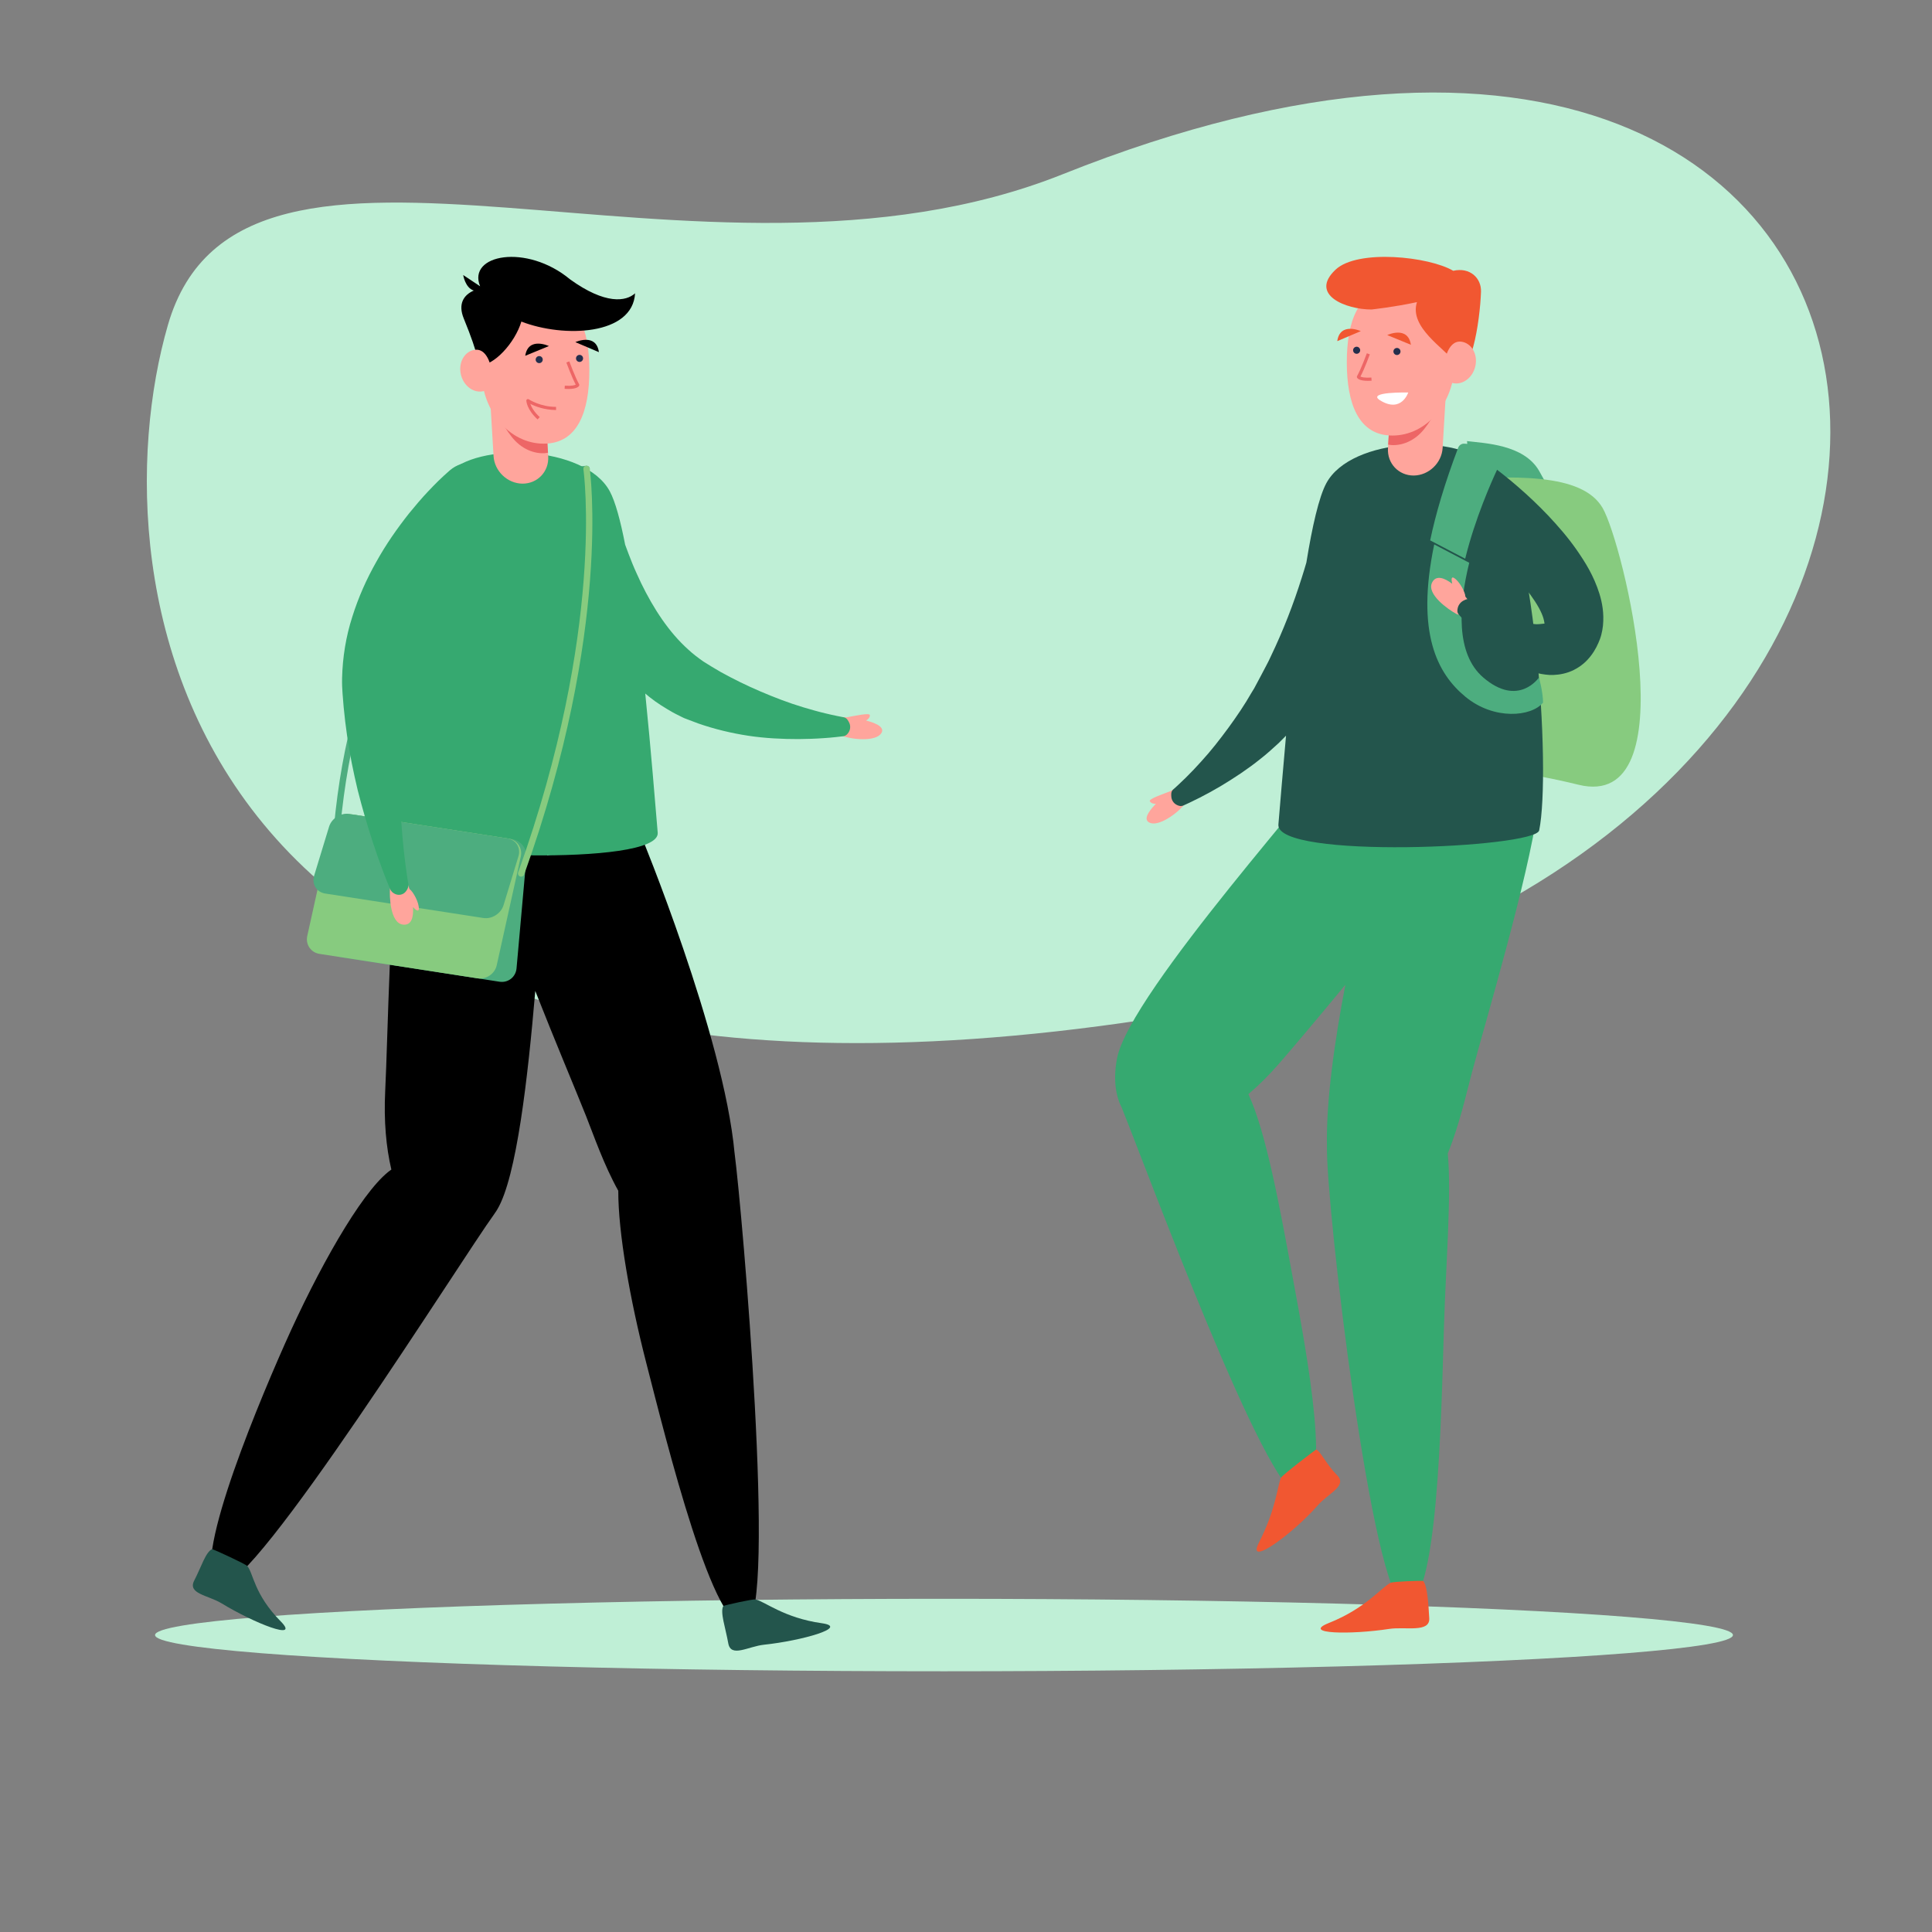<?xml version="1.0" encoding="utf-8"?>
<!-- Generator: Adobe Illustrator 24.3.0, SVG Export Plug-In . SVG Version: 6.00 Build 0)  -->
<svg version="1.1" id="Livello_1" xmlns="http://www.w3.org/2000/svg" xmlns:xlink="http://www.w3.org/1999/xlink" x="0px" y="0px"
	 viewBox="0 0 864 864" style="enable-background:new 0 0 864 864;" xml:space="preserve">
<rect x="0" y="0" width="864" height="864" fill="#808080" stroke="none"/>
<style type="text/css">
	.st0{fill:#BFEFD6;}
	.st1{fill:#4DAD7F;}
	.st2{fill:#FFA59C;}
	.st3{fill:#36A970;}
	.st4{fill:#87CB7F;}
	.st5{fill:#ED6666;}
	.st6{fill:#232E4C;}
	.st7{fill:#23554C;}
	.st8{fill:#F15731;}
	.st9{fill:#FFFFFF;}
</style>
<g id="Background_1_">
</g>
<ellipse class="st0" cx="422.16" cy="731.2" rx="352.82" ry="16.21"/>
<g>
	<path class="st0" d="M475.29,77.9C312.68,142.85,108.35,30.4,75.1,145.31c-33.26,114.91,1.43,376.54,436.88,310.7
		C947.43,390.17,904.41-93.47,475.29,77.9z"/>
</g>
<g>
	<path class="st1" d="M150.71,371.75c-0.04,0-0.09,0-0.13-0.01c-0.78-0.07-1.35-0.76-1.28-1.54c7.38-80.07,37.6-119.81,61.66-139.06
		c26.18-20.94,50.26-22.79,51.28-22.86c0.79-0.03,1.46,0.54,1.51,1.32s-0.54,1.46-1.32,1.51c-0.24,0.02-24.35,1.9-49.84,22.37
		c-23.56,18.91-53.18,58.03-60.46,136.98C152.05,371.19,151.43,371.75,150.71,371.75z"/>
	<g>
		<path class="st2" d="M387.31,322.22c1.07-0.66,1.77-1.46,1.69-2.41c-0.09-1.13-6.51,0.27-10.39,0.99c-0.57-0.05-1.1-0.08-1.57-0.1
			c0,0-5.53,5.59-1.85,7.73c3.69,2.13,15.28,3.52,18.51,0C396.33,325.56,392.31,323.49,387.31,322.22z"/>
	</g>
	<g>
		<path d="M328.51,515.68c0-0.01,0-0.02-0.01-0.03c-4.85-52.79-42.21-143-42.21-143l-41.68,9.93c0.29-1.73,0.58-2.69,0.87-2.68
			l-66.58-10.72c-4.48,30.9-5.46,94.96-6.63,118.61c-0.67,13.54,0.42,25.38,2.75,35.24c-0.45,0.33-0.9,0.64-1.34,1
			c-12.61,10.09-31.67,44.06-46.27,76.93c-14.59,32.87-44.34,105.22-28.66,107.93c14.87,2.57,107.65-145.85,122.28-165.95
			c0.16-0.22,0.28-0.43,0.42-0.65c0.14-0.2,0.28-0.38,0.42-0.58c0.16-0.24,0.31-0.51,0.47-0.77c0,0,0-0.01,0.01-0.01
			c8.71-14.46,13.73-59.13,17.03-97.77c8.83,22.46,18.08,44.3,22.68,55.87c3.41,8.57,7.98,21.9,14.44,33.48
			c-0.05,18.79,5.28,48.85,12.45,76.73c8.97,34.87,30.81,123.93,44.99,117.13C347.38,719.92,331.95,541.91,328.51,515.68z"/>
	</g>
	<g>
		<path class="st3" d="M379.64,322.94l-0.25-0.46c-0.82-1.47-1.67-1.68-2.52-1.8l-2.55-0.5c-1.7-0.36-3.4-0.72-5.09-1.14
			c-3.38-0.79-6.72-1.76-10.02-2.74c-6.6-1.98-12.99-4.46-19.15-7.09c-6.16-2.63-12.06-5.54-17.69-8.65l-4.13-2.44l-3.68-2.28
			c-2.33-1.65-4.62-3.35-6.75-5.34c-8.65-7.75-15.52-18.27-21.08-29.69c-1.33-2.9-2.72-5.79-3.93-8.78
			c-1.13-2.78-2.19-5.6-3.23-8.44c-2.1-10.79-4.4-19.29-6.87-23.88c-11.21-20.78-59.93-22.2-72.63-7.59
			C179.23,236.1,172.14,348.7,177.51,375c1.61,7.89,117.96,13.03,116.62-2.63c-1.08-12.51-2.96-36.61-5.57-62.22
			c0.61,0.5,1.19,1.03,1.82,1.51c3.27,2.63,6.91,4.88,10.6,6.98c0.93,0.52,1.9,0.98,2.85,1.46c0.95,0.44,1.93,1.03,2.84,1.32
			l5.52,2.09c7.39,2.58,14.92,4.37,22.45,5.52c7.54,1.14,15.1,1.5,22.56,1.49c3.74-0.04,7.45-0.15,11.16-0.42
			c1.85-0.11,3.7-0.29,5.54-0.48l2.77-0.32c0.93-0.07,1.85-0.26,2.81-1.75C380.36,326.21,380.47,324.44,379.64,322.94z"/>
	</g>
	<g>
		<g>
			<path class="st1" d="M223.37,439.03l-70.72-10.94c-3.85-0.6-6.72-4.27-6.37-8.16l4.43-49.61c0.35-3.89,3.78-6.59,7.63-5.99
				l70.72,10.94c3.85,0.6,6.72,4.27,6.37,8.16L231,433.05C230.66,436.94,227.22,439.63,223.37,439.03z"/>
		</g>
		<g>
			<path class="st4" d="M142.88,426.58l70.72,10.94c3.85,0.6,7.69-2.04,8.54-5.85l10.77-48.63c0.84-3.81-1.61-7.42-5.47-8.02
				l-70.72-10.94c-3.85-0.6-7.69,2.04-8.54,5.85l-10.77,48.63C136.57,422.38,139.03,425.98,142.88,426.58z"/>
		</g>
		<g>
			<path class="st1" d="M145.43,399.59l70.72,10.94c3.85,0.6,7.92-2,9.05-5.77l6.67-21.88c1.12-3.77-1.11-7.34-4.96-7.94
				l-70.72-10.94c-3.85-0.6-7.92,2-9.05,5.77l-6.67,21.88C139.35,395.42,141.58,398.99,145.43,399.59z"/>
		</g>
	</g>
	<g>
		<path class="st2" d="M245.16,204.13c0.4,6.73-4.77,12.19-11.51,12.16c-6.73-0.06-12.53-5.6-12.93-12.33l-1.33-22.39
			c-0.06-0.91,0.03-1.82,0.2-2.67c0.94-5.37,5.51-9.38,11.28-9.32c3.38,0.03,6.51,1.45,8.87,3.66c2.33,2.24,3.89,5.29,4.09,8.67
			l1.25,20.57L245.16,204.13z"/>
	</g>
	<g>
		<path class="st5" d="M245.07,202.48c-3.76,0.74-9.76-0.25-14.73-5.39c-3.92-4.04-9.08-13.39-10.76-18.19
			c0.94-5.37,5.51-9.38,11.28-9.32c3.38,0.03,6.51,1.45,8.87,3.66c2.33,2.24,3.89,5.29,4.09,8.67L245.07,202.48z"/>
	</g>
	<g>
		<path class="st2" d="M263.56,165.65c0,18.09-5.01,32.76-20.39,32.76s-27.85-14.67-27.85-32.76s12.47-32.76,27.85-32.76
			S263.56,147.56,263.56,165.65z"/>
	</g>
	<g>
		<path d="M254.94,124.93c-19.49-16.19-46.06-11.1-40.23,3.1l-7.57-5.04c0,0,0.89,5.74,4.74,6.95c-4.5,1.94-7.16,5.96-4.48,12.5
			c7.1,17.29,6.63,20.96,6.63,20.96c6.69,0.45,16.27-10.06,19.13-19.59c19.04,7.38,49.79,6.15,50.85-12.65
			C279.99,134.87,270.71,136.31,254.94,124.93z"/>
	</g>
	<g>
		<path class="st2" d="M219.66,164.23c1.34,5.05,1.04,9.52-3.26,10.66c-4.3,1.14-8.87-2.03-10.21-7.08
			c-1.34-5.05,1.05-10.08,5.34-11.22C215.83,155.45,218.31,159.17,219.66,164.23z"/>
	</g>
	<g>
		<path class="st6" d="M239.59,160.48c-0.19,0.85,0.35,1.69,1.21,1.88c0.85,0.19,1.69-0.35,1.88-1.21c0.19-0.85-0.35-1.69-1.21-1.88
			C240.62,159.09,239.78,159.63,239.59,160.48z"/>
	</g>
	<g>
		<path class="st6" d="M257.63,159.94c-0.19,0.85,0.35,1.69,1.21,1.88c0.85,0.19,1.69-0.35,1.88-1.21c0.19-0.85-0.35-1.69-1.21-1.88
			C258.66,158.55,257.82,159.09,257.63,159.94z"/>
	</g>
	<g>
		<path d="M245.48,154.76l-10.59,4.35C236.23,150.4,245.48,154.76,245.48,154.76z"/>
	</g>
	<g>
		<path d="M257.3,153l10.53,4.48C266.61,148.75,257.3,153,257.3,153z"/>
	</g>
	<path class="st5" d="M254.16,173.95c-0.5,0-1.06-0.02-1.67-0.06l0.1-1.42c3.08,0.21,4.38-0.19,4.88-0.46
		c-1.79-3.38-4.09-9.63-4.2-9.91l1.33-0.49c0.03,0.07,2.61,7.1,4.38,10.21c0.11,0.19,0.12,0.43,0.04,0.63
		C258.85,172.83,258.04,173.95,254.16,173.95z"/>
	<path class="st5" d="M240.41,187.57c-4.82-4.4-5.03-8.22-5.03-8.38c-0.01-0.27,0.13-0.52,0.37-0.65c0.23-0.13,0.53-0.11,0.75,0.04
		c0.05,0.03,5.09,3.4,12.17,3.37l0.01,1.42c-5.31-0.04-9.44-1.68-11.52-2.76c0.48,1.37,1.61,3.54,4.21,5.91L240.41,187.57z"/>
	<g>
		<path class="st7" d="M323.49,718.18c-1.6,2.68,0.99,9.84,2.19,16.68c1.17,6.62,8.89,1.41,16.04,0.66
			c16.65-1.76,38.4-7.85,25.78-9.61c-16.96-2.37-25.6-9.83-29.62-10.62C336.7,715.01,324.4,717.8,323.49,718.18z"/>
	</g>
	<g>
		<path class="st7" d="M94.91,692.77c-2.89,1.16-4.86,7.9-8.05,14.06c-3.09,5.97,6.21,6.51,12.35,10.26
			c14.3,8.71,35.28,17.06,26.33,8c-12.04-12.18-12.24-21.68-14.95-24.75C109.81,699.41,95.87,693.03,94.91,692.77z"/>
	</g>
	<g>
		<path class="st2" d="M183.12,397.57L183.12,397.57c-0.29-0.93-0.6-1.78-0.9-2.48c0,0-7.41-2.64-7.78,1.61s0.06,16.03,5.71,16.78
			c3.89,0.51,4.85-3.33,4.54-7.82c1.36,1.43,2.52,2.17,2.61,0.86C187.49,403.68,184.76,398.71,183.12,397.57z"/>
	</g>
	<g>
		<path class="st3" d="M220.29,231.34l-1.65,1.77l-1.83,2c-1.23,1.35-2.45,2.73-3.65,4.13c-2.4,2.81-4.78,5.65-7.03,8.58
			c-4.54,5.83-8.74,11.88-12.47,18.07c-7.38,12.4-12.9,25.55-14.27,38.72c-0.27,3.03-0.43,7.23-0.62,11.01
			c-0.1,3.86-0.25,7.74-0.3,11.62c-0.1,7.77-0.03,15.59,0.18,23.46c0.19,7.87,0.65,15.76,1.35,23.66c0.33,3.95,0.78,7.89,1.27,11.84
			c0.26,1.97,0.52,3.94,0.82,5.9l0.46,2.93c0.16,0.97,0.12,2.01-0.8,3.29l-0.18,0.25c-1.08,1.49-3.02,1.99-4.65,1.32
			c-1.53-0.63-2.14-1.52-2.54-2.48l-1.17-2.87c-0.78-1.91-1.5-3.83-2.23-5.76c-1.43-3.86-2.82-7.74-4.1-11.65
			c-2.58-7.83-4.89-15.77-6.93-23.82c-1.92-8.06-3.6-16.22-4.76-24.48c-0.59-4.13-1.1-8.28-1.49-12.44
			c-0.3-4.25-0.83-8.09-0.72-13.08c0.22-9.46,1.76-18.77,4.56-27.45c2.72-8.72,6.4-16.94,10.76-24.63c4.28-7.74,9.3-14.9,14.68-21.7
			c2.74-3.36,5.53-6.67,8.52-9.82c1.49-1.58,3-3.14,4.57-4.68l2.41-2.28c0.86-0.8,1.57-1.44,2.69-2.41
			c5.94-5.13,14.91-4.47,20.03,1.47c4.77,5.53,4.53,13.69-0.33,18.93L220.29,231.34z"/>
	</g>
	<path class="st4" d="M233.07,392.04c-0.16,0-0.32-0.03-0.48-0.08c-0.74-0.27-1.12-1.08-0.86-1.82
		c39.08-108.91,29.28-179.54,29.18-180.24c-0.11-0.78,0.42-1.5,1.2-1.61c0.75-0.11,1.5,0.42,1.61,1.2
		c0.11,0.71,10.03,71.97-29.31,181.62C234.2,391.68,233.66,392.04,233.07,392.04z"/>
</g>
<path class="st1" d="M656.06,197.26c7.85,0.98,25.33,1.47,32.19,13.23c6.86,11.76,11.76,24.5,8.66,24.82
	c-3.1,0.33-37.73-4.25-37.73-4.25L656.06,197.26z"/>
<g>
	<path class="st4" d="M641.98,215.01c35.17-2.57,65.55-3.54,74.7,12.13c9.15,15.67,38.54,135.89-10.78,123.8
		c-49.32-12.09-56.42-2.2-59.57-33.28C643.18,286.59,641.98,215.01,641.98,215.01z"/>
</g>
<g>
	<path class="st3" d="M687.69,361.73l-60.14,1.65l-32.87-22.8c2.55,2.38-89.73,103.07-95.19,132.96c-0.99,5.4-1.02,10.19-0.29,14.36
		c0.03,0.18,0.06,0.36,0.1,0.54c0.12,0.63,0.26,1.25,0.42,1.85c0,0.01,0.01,0.02,0.01,0.03c0.47,1.77,1.1,3.41,1.87,4.9
		c12.04,30.04,64.54,172.27,79.11,173.21c15.89,1.02,3.84-62.22-2.68-97.59c-5.62-30.5-11.8-64.55-19.74-81.53
		c4.44-3.78,8.94-8.19,13.43-13.34c6.37-7.31,17.62-20.64,29.93-35.57c-4.84,25.31-8.65,52.1-8.23,72.26c0,0.01,0,0.02,0,0.03
		c-0.49,26.23,20.35,202.18,34.58,204.93c15.01,2.9,16.49-83.38,17.75-124.33c0.89-28.88,3.43-59.23,1.7-77.44
		c5.27-12.95,8.39-27.18,10.86-36.42C664.57,456.01,683.44,392.8,687.69,361.73z"/>
</g>
<g>
	<path class="st8" d="M588.58,648.23c2.07,0.86,4.49,6.58,9.38,11.5c4.74,4.76-3.95,8.08-8.68,13.5
		c-11.01,12.61-32.14,28.07-26.33,16.73c7.81-15.24,8.26-25.38,9.93-29.11C573.33,659.72,587.74,648.76,588.58,648.23z"/>
</g>
<g>
	<path class="st2" d="M524.9,352.86c-5.01,3.29-16.69,13.38-10.23,15.25c4.59,1.33,13.78-5.86,15.82-9.6
		C532.53,354.77,524.9,352.86,524.9,352.86z"/>
</g>
<g>
	<path class="st2" d="M524.32,353.48c-3.54,1.38-10.66,3.74-10.12,4.82c1.4,2.78,9.04-0.04,10.66-1.22
		C526.48,355.91,524.32,353.48,524.32,353.48z"/>
</g>
<g>
	<path class="st7" d="M665.78,208.49c-12.7-14.61-61.42-13.19-72.63,7.59c-3.31,6.13-6.3,19.26-8.94,35.52
		c-0.64,2.17-1.28,4.35-1.98,6.5c-3.82,12.18-8.43,24.01-13.86,35.32c-1.28,2.89-2.85,5.55-4.26,8.36l-2.15,4.03l-1.08,2.02
		l-1.2,1.96c-3.04,5.34-6.58,10.54-10.34,15.7c-3.78,5.14-7.78,10.29-12.21,15.12c-2.19,2.44-4.46,4.83-6.81,7.15
		c-1.17,1.16-2.37,2.3-3.58,3.42l-1.83,1.66c-0.64,0.5-1.18,1.16-1.12,2.76l0.02,0.53c0.06,1.6,0.98,3.12,2.52,3.86
		c1.51,0.73,2.4,0.5,3.18,0.1l2.41-1.11c1.6-0.75,3.18-1.53,4.75-2.33c3.14-1.6,6.23-3.31,9.28-5.12
		c6.07-3.65,12.06-7.59,17.69-12.12c2.87-2.21,5.52-4.68,8.23-7.14c1.1-1.08,2.18-2.17,3.25-3.27c-1.51,16.6-2.66,30.99-3.41,39.72
		c-1.35,15.66,115,10.52,116.62,2.63C693.72,345.07,686.62,232.47,665.78,208.49z"/>
</g>
<g>
	<path class="st1" d="M688.22,302.99c0,0-9.15,13.5-24.89,0c-12.35-10.6-11.06-31.84-6.28-51.32l-15.66-8.2
		c-8.28,39.68,1.43,57.8,13.94,68.12c12.85,10.61,29.62,8.93,34.74,2.61C689.97,308.98,688.22,302.99,688.22,302.99z"/>
</g>
<g>
	<path class="st2" d="M620.71,200.5c-0.4,6.73,4.77,12.19,11.51,12.16c6.73-0.06,12.53-5.6,12.93-12.33l1.33-22.39
		c0.06-0.91-0.03-1.82-0.2-2.67c-0.94-5.37-5.51-9.38-11.28-9.32c-3.38,0.03-6.51,1.45-8.87,3.66c-2.33,2.24-3.89,5.29-4.09,8.67
		l-1.25,20.57L620.71,200.5z"/>
</g>
<g>
	<path class="st5" d="M620.79,198.85c3.76,0.74,9.76-0.25,14.73-5.39c3.92-4.04,9.08-13.39,10.76-18.19
		c-0.94-5.37-5.51-9.38-11.28-9.32c-3.38,0.03-6.51,1.45-8.87,3.66c-2.33,2.24-3.89,5.29-4.09,8.67L620.79,198.85z"/>
</g>
<g>
	<path class="st2" d="M602.3,162.02c0,18.09,5.01,32.76,20.39,32.76s27.85-14.67,27.85-32.76s-12.47-32.76-27.85-32.76
		C607.31,129.26,602.3,143.92,602.3,162.02z"/>
</g>
<g>
	<path class="st8" d="M649.89,121.1c-10.78-6.39-42.78-9.81-52.64-0.49c-11.92,11.27,4.74,17.8,16.08,17.8c0,0,10.21-1.1,20.34-3.3
		c-3.64,11.33,12.44,20.63,16.88,26.9c6.96,9.83,11.33-18.21,11.76-31.6C662.5,124.43,657.43,119.38,649.89,121.1z"/>
</g>
<g>
	<path class="st2" d="M646.21,160.6c-1.34,5.05-1.04,9.52,3.26,10.66c4.3,1.14,8.87-2.03,10.21-7.08
		c1.34-5.05-1.05-10.08-5.34-11.22C650.04,151.82,647.55,155.54,646.21,160.6z"/>
</g>
<g>
	<path class="st6" d="M626.27,156.85c0.19,0.85-0.35,1.69-1.21,1.88c-0.85,0.19-1.69-0.35-1.88-1.21c-0.19-0.85,0.35-1.69,1.21-1.88
		C625.24,155.46,626.08,156,626.27,156.85z"/>
</g>
<g>
	<path class="st6" d="M608.24,156.3c0.19,0.85-0.35,1.69-1.21,1.88c-0.85,0.19-1.69-0.35-1.88-1.21c-0.19-0.85,0.35-1.69,1.21-1.88
		C607.21,154.91,608.05,155.45,608.24,156.3z"/>
</g>
<g>
	<path class="st8" d="M620.38,149.84l10.58,4.35C629.63,145.48,620.38,149.84,620.38,149.84z"/>
</g>
<g>
	<path class="st8" d="M608.56,148.08l-10.53,4.48C599.26,143.83,608.56,148.08,608.56,148.08z"/>
</g>
<path class="st5" d="M611.7,170.31c-3.88,0-4.69-1.12-4.85-1.49c-0.09-0.2-0.07-0.44,0.04-0.63c1.77-3.11,4.35-10.14,4.38-10.21
	l1.33,0.49c-0.1,0.28-2.41,6.55-4.21,9.93c0.47,0.23,1.76,0.65,4.89,0.44l0.1,1.42C612.76,170.29,612.21,170.31,611.7,170.31z"/>
<path class="st9" d="M617.19,179.03c-6.36-3.94,12.58-3.5,12.58-3.5S626.72,184.93,617.19,179.03z"/>
<g>
	<path class="st8" d="M636.42,706.98c1.91,2.17,2.34,9.84,2.75,16.66c0.4,6.7-10.68,3.7-17.95,4.82c-16.93,2.6-39.47,2.34-27-2.63
		c16.78-6.67,23.78-16.22,27.73-18.02C623.11,707.25,635.45,706.85,636.42,706.98z"/>
</g>
<g>
	<path class="st2" d="M655.33,266.81L655.33,266.81c-0.05-1.99-2.71-7.01-5.18-8.4c-1.14-0.64-1.16,0.73-0.71,2.65
		c-3.59-2.72-7.33-4.02-9.03-0.49c-2.47,5.13,7.14,11.96,10.89,13.98c3.75,2.02,5.61-5.62,5.61-5.62
		C656.49,268.28,655.95,267.56,655.33,266.81z"/>
</g>
<path class="st7" d="M715.28,265.54c-2.53-8.06-6.33-14.07-10.23-19.69c-3.9-5.59-8.21-10.5-12.6-15.19
	c-4.42-4.65-9.01-9-13.77-13.11c-2.38-2.05-4.78-4.07-7.26-5.99c-2.51-1.97-4.89-3.76-7.74-5.72c-6.89-4.75-16.85-2.68-20.94,5.63
	c-2.82,5.72-1.21,12.66,3.6,16.85l0.27,0.23l6.24,5.44l6.33,5.64c4.17,3.79,8.27,7.63,12.15,11.53c3.9,3.88,7.54,7.9,10.79,11.85
	c3.19,3.94,5.92,8.09,7.31,11.33c0.7,1.61,1,2.85,1.09,3.34l0.2,1.19l-2.36,0.24c-0.86,0.09-1.71,0.08-2.56-0.07
	c-4.32-0.74-9.28-2.28-14.05-4.25c-2.65-1.07-5.31-2.25-7.94-3.52c-1.32-0.63-2.63-1.29-3.93-1.97l-1.95-1.03
	c-0.61-0.38-1.32-0.66-2.78,0l-0.42,0.19c-1.44,0.67-2.56,1.99-2.88,3.67c-0.32,1.63,0.13,2.29,0.67,2.85l1.56,1.75
	c1.05,1.16,2.11,2.3,3.2,3.43c2.17,2.26,4.42,4.47,6.79,6.62c2.38,2.14,4.86,4.22,7.55,6.21c2.69,2,5.59,3.87,8.96,5.49
	c3.38,1.6,7.21,3.03,12.34,3.36c2.57,0.1,5.55-0.19,8.65-1.28c3.1-1.1,6.18-3.12,8.4-5.55c2.25-2.42,3.76-5.03,4.81-7.45
	c0.55-1.29,0.95-2.24,1.32-3.68c0.37-1.39,0.61-2.78,0.75-4.14C717.4,274.28,716.51,269.55,715.28,265.54z"/>
<g>
	<g>
		<path class="st1" d="M669.52,210.02c0.49-1.05,0.36-2.27-0.34-3.19c-2.13-2.78-7.24-8.29-14.46-8.42c-1.14-0.02-2.19,0.7-2.6,1.77
			c-6.05,15.99-10.08,29.67-12.54,41.48l15.66,8.2C659.68,231.71,667.16,215.09,669.52,210.02z"/>
	</g>
</g>
</svg>
